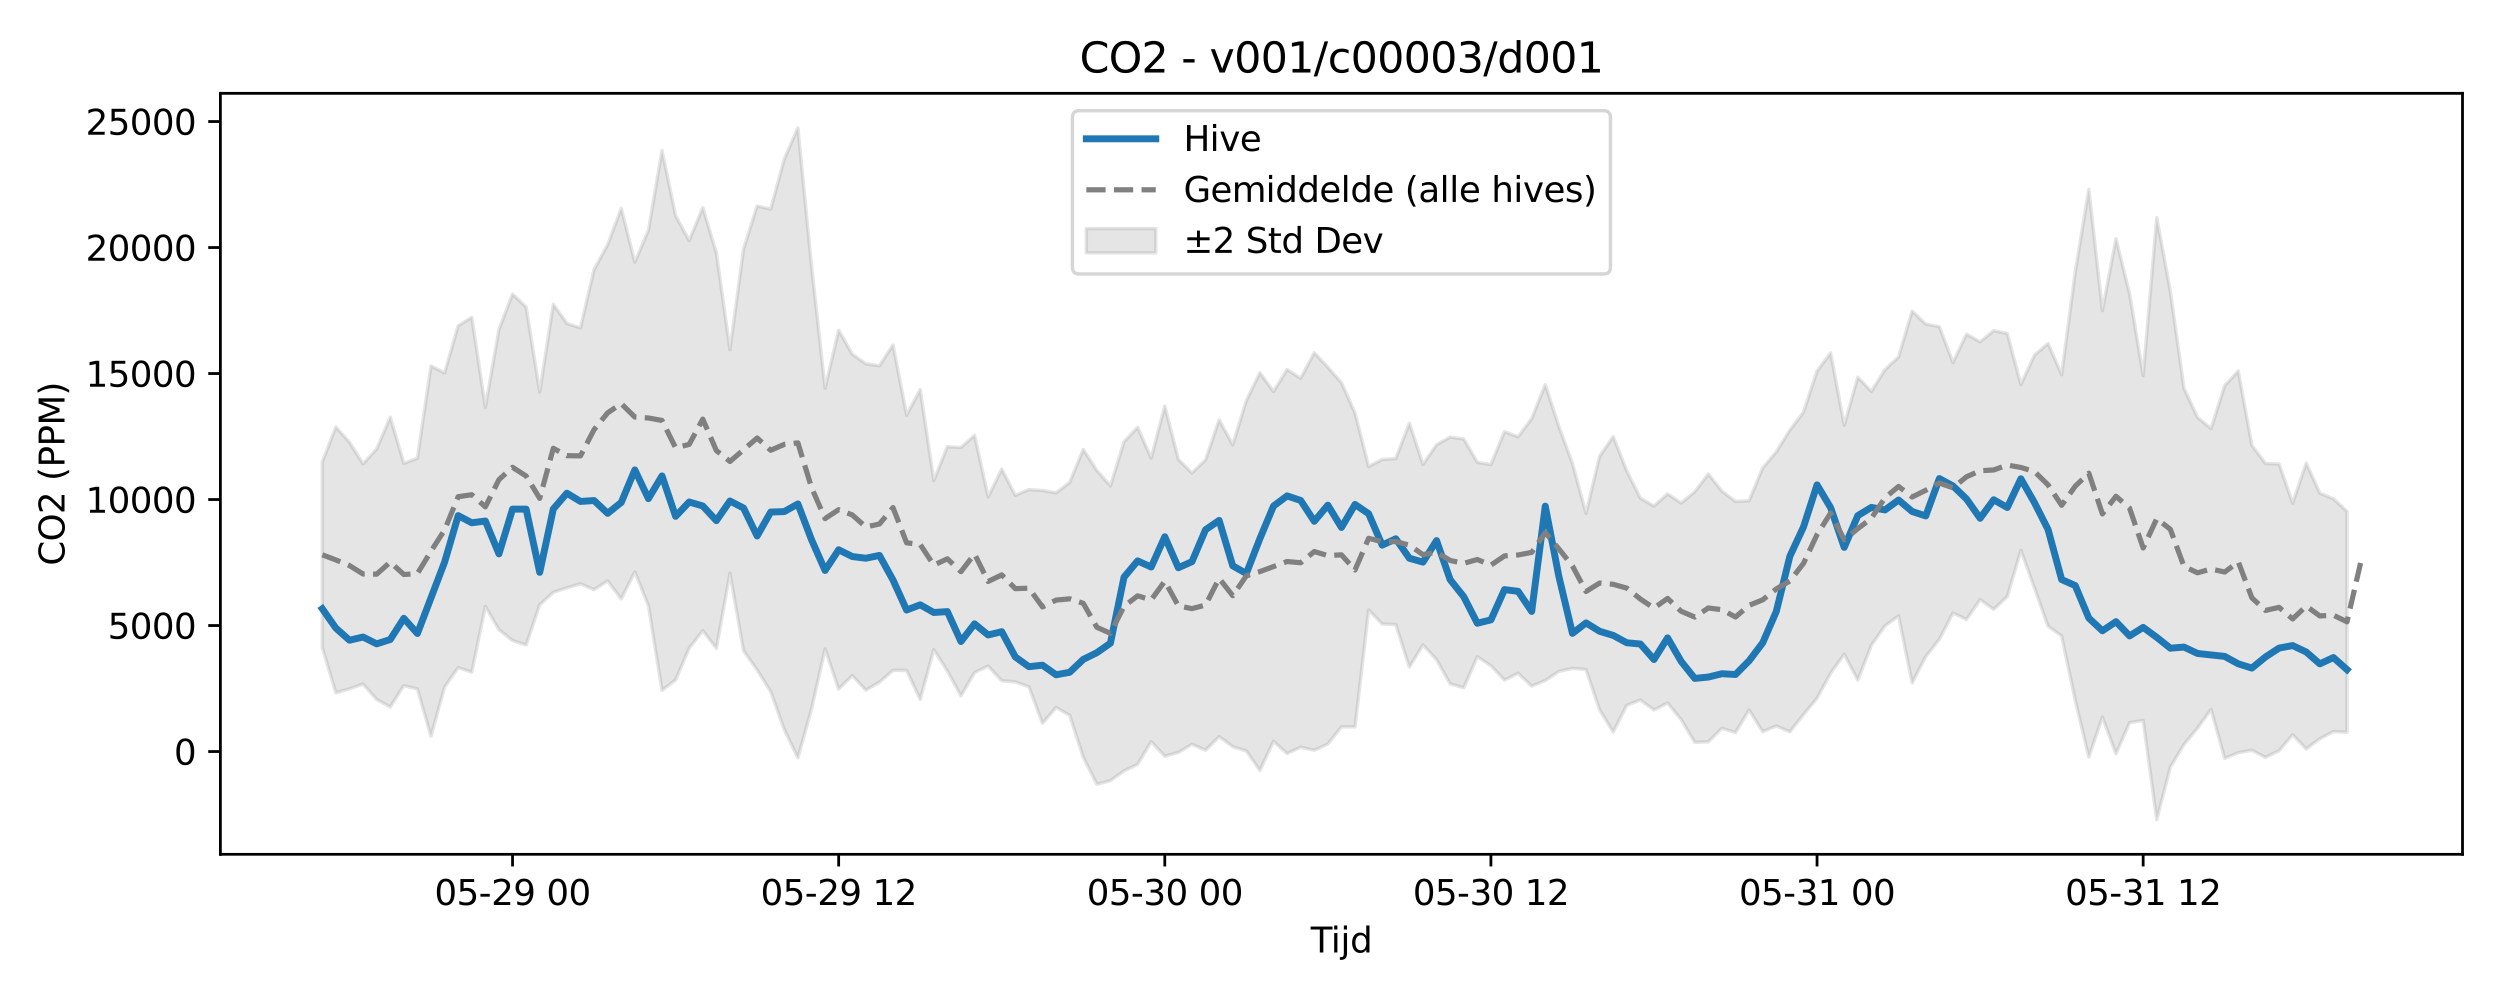 <?xml version="1.0" encoding="utf-8" standalone="no"?>
<!DOCTYPE svg PUBLIC "-//W3C//DTD SVG 1.1//EN"
  "http://www.w3.org/Graphics/SVG/1.1/DTD/svg11.dtd">
<svg xmlns:xlink="http://www.w3.org/1999/xlink" width="720pt" height="288pt" viewBox="0 0 720 288" xmlns="http://www.w3.org/2000/svg" version="1.1">
 <defs>
  <style type="text/css">*{stroke-linejoin: round; stroke-linecap: butt}</style>
 </defs>
 <g id="figure_1">
  <g id="patch_1">
   <path d="M 0 288 
L 720 288 
L 720 0 
L 0 0 
z
" style="fill: #ffffff"/>
  </g>
  <g id="axes_1">
   <g id="patch_2">
    <path d="M 63.47 246.04 
L 709.2 246.04 
L 709.2 26.88 
L 63.47 26.88 
z
" style="fill: #ffffff"/>
   </g>
   <g id="FillBetweenPolyCollection_1">
    <defs>
     <path id="mb3bf763310" d="M 92.821 -154.966 
L 92.821 -101.476 
L 96.735 -88.466 
L 100.648 -89.632 
L 104.562 -90.99 
L 108.475 -86.577 
L 112.389 -84.383 
L 116.302 -90.548 
L 120.216 -89.564 
L 124.129 -75.95 
L 128.043 -90.168 
L 131.957 -95.728 
L 135.87 -94.416 
L 139.784 -113.359 
L 143.697 -106.636 
L 147.611 -103.533 
L 151.524 -102.256 
L 155.438 -113.844 
L 159.351 -117.391 
L 163.265 -118.718 
L 167.178 -119.848 
L 171.092 -118.187 
L 175.005 -120.691 
L 178.919 -115.537 
L 182.832 -123.287 
L 186.746 -113.608 
L 190.659 -89.174 
L 194.573 -92.185 
L 198.486 -101.336 
L 202.4 -106.379 
L 206.313 -101.303 
L 210.227 -122.898 
L 214.14 -100.626 
L 218.054 -95.045 
L 221.967 -88.849 
L 225.881 -77.862 
L 229.794 -69.738 
L 233.708 -83.769 
L 237.621 -101.11 
L 241.535 -89.539 
L 245.448 -93.422 
L 249.362 -89.243 
L 253.275 -91.521 
L 257.189 -94.946 
L 261.103 -94.919 
L 265.016 -86.577 
L 268.93 -100.914 
L 272.843 -94.774 
L 276.757 -87.603 
L 280.67 -94.303 
L 284.584 -96.189 
L 288.497 -91.961 
L 292.411 -91.606 
L 296.324 -90.229 
L 300.238 -79.669 
L 304.151 -84.264 
L 308.065 -82.013 
L 311.978 -69.94 
L 315.892 -62.147 
L 319.805 -63.18 
L 323.719 -65.991 
L 327.632 -67.884 
L 331.546 -74.423 
L 335.459 -70.209 
L 339.373 -71.299 
L 343.286 -73.666 
L 347.2 -71.939 
L 351.113 -75.849 
L 355.027 -72.978 
L 358.94 -71.719 
L 362.854 -66.117 
L 366.767 -74.509 
L 370.681 -70.983 
L 374.594 -72.814 
L 378.508 -71.915 
L 382.421 -73.749 
L 386.335 -78.647 
L 390.249 -78.667 
L 394.162 -112.316 
L 398.076 -108.289 
L 401.989 -108.134 
L 405.903 -95.883 
L 409.816 -102.279 
L 413.73 -98.028 
L 417.643 -91.052 
L 421.557 -89.93 
L 425.47 -98.853 
L 429.384 -96.294 
L 433.297 -92.12 
L 437.211 -94.12 
L 441.124 -90.412 
L 445.038 -92.013 
L 448.951 -94.619 
L 452.865 -95.512 
L 456.778 -95.17 
L 460.692 -83.578 
L 464.605 -77.168 
L 468.519 -84.88 
L 472.432 -86.394 
L 476.346 -83.531 
L 480.259 -85.546 
L 484.173 -80.766 
L 488.086 -74.215 
L 492 -74.339 
L 495.913 -78.259 
L 499.827 -77.035 
L 503.74 -83.526 
L 507.654 -77.276 
L 511.567 -78.925 
L 515.481 -77.234 
L 519.395 -82.184 
L 523.308 -86.903 
L 527.222 -94.116 
L 531.135 -99.571 
L 535.049 -92.133 
L 538.962 -102.191 
L 542.876 -107.764 
L 546.789 -110.626 
L 550.703 -91.32 
L 554.616 -98.926 
L 558.53 -103.855 
L 562.443 -111.446 
L 566.357 -109.622 
L 570.27 -115.322 
L 574.184 -112.532 
L 578.097 -116.172 
L 582.011 -129.521 
L 585.924 -118.69 
L 589.838 -107.665 
L 593.751 -104.853 
L 597.665 -86.364 
L 601.578 -69.947 
L 605.492 -81.445 
L 609.405 -70.92 
L 613.319 -79.882 
L 617.232 -80.523 
L 621.146 -51.922 
L 625.059 -67.087 
L 628.973 -73.547 
L 632.886 -78.305 
L 636.8 -83.675 
L 640.713 -69.583 
L 644.627 -71.233 
L 648.541 -71.924 
L 652.454 -69.883 
L 656.368 -71.792 
L 660.281 -76.402 
L 664.195 -72.298 
L 668.108 -75.235 
L 672.022 -77.312 
L 675.935 -77.12 
L 675.935 -140.723 
L 675.935 -140.723 
L 672.022 -144.338 
L 668.108 -145.99 
L 664.195 -154.591 
L 660.281 -143.092 
L 656.368 -154.375 
L 652.454 -154.516 
L 648.541 -159.724 
L 644.627 -181.125 
L 640.713 -176.927 
L 636.8 -164.576 
L 632.886 -167.764 
L 628.973 -176.216 
L 625.059 -204.02 
L 621.146 -225.335 
L 617.232 -179.846 
L 613.319 -203.378 
L 609.405 -219.252 
L 605.492 -198.537 
L 601.578 -233.5 
L 597.665 -209.588 
L 593.751 -180.083 
L 589.838 -189.07 
L 585.924 -185.693 
L 582.011 -177.223 
L 578.097 -191.956 
L 574.184 -192.764 
L 570.27 -189.533 
L 566.357 -191.757 
L 562.443 -183.577 
L 558.53 -193.919 
L 554.616 -194.669 
L 550.703 -198.41 
L 546.789 -185.195 
L 542.876 -181.536 
L 538.962 -175.26 
L 535.049 -179.351 
L 531.135 -165.53 
L 527.222 -186.376 
L 523.308 -181.131 
L 519.395 -169.264 
L 515.481 -164.107 
L 511.567 -157.834 
L 507.654 -153.215 
L 503.74 -143.794 
L 499.827 -143.569 
L 495.913 -146.543 
L 492 -151.473 
L 488.086 -146.365 
L 484.173 -143.132 
L 480.259 -145.759 
L 476.346 -142.23 
L 472.432 -144.545 
L 468.519 -152.349 
L 464.605 -162.259 
L 460.692 -156.591 
L 456.778 -140.132 
L 452.865 -154.504 
L 448.951 -165.197 
L 445.038 -177.221 
L 441.124 -167.421 
L 437.211 -162.201 
L 433.297 -163.678 
L 429.384 -154.182 
L 425.47 -154.869 
L 421.557 -161.574 
L 417.643 -162.115 
L 413.73 -159.915 
L 409.816 -154.234 
L 405.903 -166.105 
L 401.989 -155.929 
L 398.076 -155.676 
L 394.162 -153.632 
L 390.249 -169.03 
L 386.335 -177.783 
L 382.421 -182.22 
L 378.508 -186.397 
L 374.594 -179.043 
L 370.681 -181.575 
L 366.767 -175.22 
L 362.854 -180.637 
L 358.94 -172.599 
L 355.027 -159.899 
L 351.113 -167.055 
L 347.2 -155.556 
L 343.286 -151.77 
L 339.373 -155.695 
L 335.459 -171.048 
L 331.546 -156.054 
L 327.632 -164.911 
L 323.719 -160.766 
L 319.805 -148.037 
L 315.892 -152.534 
L 311.978 -158.551 
L 308.065 -149.066 
L 304.151 -146.076 
L 300.238 -146.75 
L 296.324 -147 
L 292.411 -145.335 
L 288.497 -152.89 
L 284.584 -144.892 
L 280.67 -162.613 
L 276.757 -159.123 
L 272.843 -159.345 
L 268.93 -149.577 
L 265.016 -175.808 
L 261.103 -168.427 
L 257.189 -188.671 
L 253.275 -182.655 
L 249.362 -183.226 
L 245.448 -185.99 
L 241.535 -192.901 
L 237.621 -176.187 
L 233.708 -211.465 
L 229.794 -251.158 
L 225.881 -242.187 
L 221.967 -227.793 
L 218.054 -228.662 
L 214.14 -216.271 
L 210.227 -187.289 
L 206.313 -215.176 
L 202.4 -228.203 
L 198.486 -218.679 
L 194.573 -225.895 
L 190.659 -244.641 
L 186.746 -221.637 
L 182.832 -212.49 
L 178.919 -227.956 
L 175.005 -217.522 
L 171.092 -210.35 
L 167.178 -193.574 
L 163.265 -194.822 
L 159.351 -200.386 
L 155.438 -175.096 
L 151.524 -199.557 
L 147.611 -203.302 
L 143.697 -193.087 
L 139.784 -170.695 
L 135.87 -196.621 
L 131.957 -194.18 
L 128.043 -180.574 
L 124.129 -182.587 
L 120.216 -156.03 
L 116.302 -154.541 
L 112.389 -167.841 
L 108.475 -158.701 
L 104.562 -154.393 
L 100.648 -160.606 
L 96.735 -165.012 
L 92.821 -154.966 
z
" style="stroke: #808080; stroke-opacity: 0.2"/>
    </defs>
    <g clip-path="url(#p10bb67e953)">
     <use xlink:href="#mb3bf763310" x="0" y="288" style="fill: #808080; fill-opacity: 0.2; stroke: #808080; stroke-opacity: 0.2"/>
    </g>
   </g>
   <g id="matplotlib.axis_1">
    <g id="xtick_1">
     <g id="line2d_1">
      <defs>
       <path id="me450213481" d="M 0 0 
L 0 3.5 
" style="stroke: #000000; stroke-width: 0.8"/>
      </defs>
      <g>
       <use xlink:href="#me450213481" x="147.611" y="246.04" style="stroke: #000000; stroke-width: 0.8"/>
      </g>
     </g>
     <g id="text_1">
      <!-- 05-29 00 -->
      <g transform="translate(125.13 260.638) scale(0.1 -0.1)">
       <defs>
        <path id="DejaVuSans-30" d="M 2034 4250 
Q 1547 4250 1301 3770 
Q 1056 3291 1056 2328 
Q 1056 1369 1301 889 
Q 1547 409 2034 409 
Q 2525 409 2770 889 
Q 3016 1369 3016 2328 
Q 3016 3291 2770 3770 
Q 2525 4250 2034 4250 
z
M 2034 4750 
Q 2819 4750 3233 4129 
Q 3647 3509 3647 2328 
Q 3647 1150 3233 529 
Q 2819 -91 2034 -91 
Q 1250 -91 836 529 
Q 422 1150 422 2328 
Q 422 3509 836 4129 
Q 1250 4750 2034 4750 
z
" transform="scale(0.016)"/>
        <path id="DejaVuSans-35" d="M 691 4666 
L 3169 4666 
L 3169 4134 
L 1269 4134 
L 1269 2991 
Q 1406 3038 1543 3061 
Q 1681 3084 1819 3084 
Q 2600 3084 3056 2656 
Q 3513 2228 3513 1497 
Q 3513 744 3044 326 
Q 2575 -91 1722 -91 
Q 1428 -91 1123 -41 
Q 819 9 494 109 
L 494 744 
Q 775 591 1075 516 
Q 1375 441 1709 441 
Q 2250 441 2565 725 
Q 2881 1009 2881 1497 
Q 2881 1984 2565 2268 
Q 2250 2553 1709 2553 
Q 1456 2553 1204 2497 
Q 953 2441 691 2322 
L 691 4666 
z
" transform="scale(0.016)"/>
        <path id="DejaVuSans-2d" d="M 313 2009 
L 1997 2009 
L 1997 1497 
L 313 1497 
L 313 2009 
z
" transform="scale(0.016)"/>
        <path id="DejaVuSans-32" d="M 1228 531 
L 3431 531 
L 3431 0 
L 469 0 
L 469 531 
Q 828 903 1448 1529 
Q 2069 2156 2228 2338 
Q 2531 2678 2651 2914 
Q 2772 3150 2772 3378 
Q 2772 3750 2511 3984 
Q 2250 4219 1831 4219 
Q 1534 4219 1204 4116 
Q 875 4013 500 3803 
L 500 4441 
Q 881 4594 1212 4672 
Q 1544 4750 1819 4750 
Q 2544 4750 2975 4387 
Q 3406 4025 3406 3419 
Q 3406 3131 3298 2873 
Q 3191 2616 2906 2266 
Q 2828 2175 2409 1742 
Q 1991 1309 1228 531 
z
" transform="scale(0.016)"/>
        <path id="DejaVuSans-39" d="M 703 97 
L 703 672 
Q 941 559 1184 500 
Q 1428 441 1663 441 
Q 2288 441 2617 861 
Q 2947 1281 2994 2138 
Q 2813 1869 2534 1725 
Q 2256 1581 1919 1581 
Q 1219 1581 811 2004 
Q 403 2428 403 3163 
Q 403 3881 828 4315 
Q 1253 4750 1959 4750 
Q 2769 4750 3195 4129 
Q 3622 3509 3622 2328 
Q 3622 1225 3098 567 
Q 2575 -91 1691 -91 
Q 1453 -91 1209 -44 
Q 966 3 703 97 
z
M 1959 2075 
Q 2384 2075 2632 2365 
Q 2881 2656 2881 3163 
Q 2881 3666 2632 3958 
Q 2384 4250 1959 4250 
Q 1534 4250 1286 3958 
Q 1038 3666 1038 3163 
Q 1038 2656 1286 2365 
Q 1534 2075 1959 2075 
z
" transform="scale(0.016)"/>
        <path id="DejaVuSans-20" transform="scale(0.016)"/>
       </defs>
       <use xlink:href="#DejaVuSans-30"/>
       <use xlink:href="#DejaVuSans-35" transform="translate(63.623 0)"/>
       <use xlink:href="#DejaVuSans-2d" transform="translate(127.246 0)"/>
       <use xlink:href="#DejaVuSans-32" transform="translate(163.33 0)"/>
       <use xlink:href="#DejaVuSans-39" transform="translate(226.953 0)"/>
       <use xlink:href="#DejaVuSans-20" transform="translate(290.576 0)"/>
       <use xlink:href="#DejaVuSans-30" transform="translate(322.363 0)"/>
       <use xlink:href="#DejaVuSans-30" transform="translate(385.986 0)"/>
      </g>
     </g>
    </g>
    <g id="xtick_2">
     <g id="line2d_2">
      <g>
       <use xlink:href="#me450213481" x="241.535" y="246.04" style="stroke: #000000; stroke-width: 0.8"/>
      </g>
     </g>
     <g id="text_2">
      <!-- 05-29 12 -->
      <g transform="translate(219.054 260.638) scale(0.1 -0.1)">
       <defs>
        <path id="DejaVuSans-31" d="M 794 531 
L 1825 531 
L 1825 4091 
L 703 3866 
L 703 4441 
L 1819 4666 
L 2450 4666 
L 2450 531 
L 3481 531 
L 3481 0 
L 794 0 
L 794 531 
z
" transform="scale(0.016)"/>
       </defs>
       <use xlink:href="#DejaVuSans-30"/>
       <use xlink:href="#DejaVuSans-35" transform="translate(63.623 0)"/>
       <use xlink:href="#DejaVuSans-2d" transform="translate(127.246 0)"/>
       <use xlink:href="#DejaVuSans-32" transform="translate(163.33 0)"/>
       <use xlink:href="#DejaVuSans-39" transform="translate(226.953 0)"/>
       <use xlink:href="#DejaVuSans-20" transform="translate(290.576 0)"/>
       <use xlink:href="#DejaVuSans-31" transform="translate(322.363 0)"/>
       <use xlink:href="#DejaVuSans-32" transform="translate(385.986 0)"/>
      </g>
     </g>
    </g>
    <g id="xtick_3">
     <g id="line2d_3">
      <g>
       <use xlink:href="#me450213481" x="335.459" y="246.04" style="stroke: #000000; stroke-width: 0.8"/>
      </g>
     </g>
     <g id="text_3">
      <!-- 05-30 00 -->
      <g transform="translate(312.979 260.638) scale(0.1 -0.1)">
       <defs>
        <path id="DejaVuSans-33" d="M 2597 2516 
Q 3050 2419 3304 2112 
Q 3559 1806 3559 1356 
Q 3559 666 3084 287 
Q 2609 -91 1734 -91 
Q 1441 -91 1130 -33 
Q 819 25 488 141 
L 488 750 
Q 750 597 1062 519 
Q 1375 441 1716 441 
Q 2309 441 2620 675 
Q 2931 909 2931 1356 
Q 2931 1769 2642 2001 
Q 2353 2234 1838 2234 
L 1294 2234 
L 1294 2753 
L 1863 2753 
Q 2328 2753 2575 2939 
Q 2822 3125 2822 3475 
Q 2822 3834 2567 4026 
Q 2313 4219 1838 4219 
Q 1578 4219 1281 4162 
Q 984 4106 628 3988 
L 628 4550 
Q 988 4650 1302 4700 
Q 1616 4750 1894 4750 
Q 2613 4750 3031 4423 
Q 3450 4097 3450 3541 
Q 3450 3153 3228 2886 
Q 3006 2619 2597 2516 
z
" transform="scale(0.016)"/>
       </defs>
       <use xlink:href="#DejaVuSans-30"/>
       <use xlink:href="#DejaVuSans-35" transform="translate(63.623 0)"/>
       <use xlink:href="#DejaVuSans-2d" transform="translate(127.246 0)"/>
       <use xlink:href="#DejaVuSans-33" transform="translate(163.33 0)"/>
       <use xlink:href="#DejaVuSans-30" transform="translate(226.953 0)"/>
       <use xlink:href="#DejaVuSans-20" transform="translate(290.576 0)"/>
       <use xlink:href="#DejaVuSans-30" transform="translate(322.363 0)"/>
       <use xlink:href="#DejaVuSans-30" transform="translate(385.986 0)"/>
      </g>
     </g>
    </g>
    <g id="xtick_4">
     <g id="line2d_4">
      <g>
       <use xlink:href="#me450213481" x="429.384" y="246.04" style="stroke: #000000; stroke-width: 0.8"/>
      </g>
     </g>
     <g id="text_4">
      <!-- 05-30 12 -->
      <g transform="translate(406.903 260.638) scale(0.1 -0.1)">
       <use xlink:href="#DejaVuSans-30"/>
       <use xlink:href="#DejaVuSans-35" transform="translate(63.623 0)"/>
       <use xlink:href="#DejaVuSans-2d" transform="translate(127.246 0)"/>
       <use xlink:href="#DejaVuSans-33" transform="translate(163.33 0)"/>
       <use xlink:href="#DejaVuSans-30" transform="translate(226.953 0)"/>
       <use xlink:href="#DejaVuSans-20" transform="translate(290.576 0)"/>
       <use xlink:href="#DejaVuSans-31" transform="translate(322.363 0)"/>
       <use xlink:href="#DejaVuSans-32" transform="translate(385.986 0)"/>
      </g>
     </g>
    </g>
    <g id="xtick_5">
     <g id="line2d_5">
      <g>
       <use xlink:href="#me450213481" x="523.308" y="246.04" style="stroke: #000000; stroke-width: 0.8"/>
      </g>
     </g>
     <g id="text_5">
      <!-- 05-31 00 -->
      <g transform="translate(500.828 260.638) scale(0.1 -0.1)">
       <use xlink:href="#DejaVuSans-30"/>
       <use xlink:href="#DejaVuSans-35" transform="translate(63.623 0)"/>
       <use xlink:href="#DejaVuSans-2d" transform="translate(127.246 0)"/>
       <use xlink:href="#DejaVuSans-33" transform="translate(163.33 0)"/>
       <use xlink:href="#DejaVuSans-31" transform="translate(226.953 0)"/>
       <use xlink:href="#DejaVuSans-20" transform="translate(290.576 0)"/>
       <use xlink:href="#DejaVuSans-30" transform="translate(322.363 0)"/>
       <use xlink:href="#DejaVuSans-30" transform="translate(385.986 0)"/>
      </g>
     </g>
    </g>
    <g id="xtick_6">
     <g id="line2d_6">
      <g>
       <use xlink:href="#me450213481" x="617.232" y="246.04" style="stroke: #000000; stroke-width: 0.8"/>
      </g>
     </g>
     <g id="text_6">
      <!-- 05-31 12 -->
      <g transform="translate(594.752 260.638) scale(0.1 -0.1)">
       <use xlink:href="#DejaVuSans-30"/>
       <use xlink:href="#DejaVuSans-35" transform="translate(63.623 0)"/>
       <use xlink:href="#DejaVuSans-2d" transform="translate(127.246 0)"/>
       <use xlink:href="#DejaVuSans-33" transform="translate(163.33 0)"/>
       <use xlink:href="#DejaVuSans-31" transform="translate(226.953 0)"/>
       <use xlink:href="#DejaVuSans-20" transform="translate(290.576 0)"/>
       <use xlink:href="#DejaVuSans-31" transform="translate(322.363 0)"/>
       <use xlink:href="#DejaVuSans-32" transform="translate(385.986 0)"/>
      </g>
     </g>
    </g>
    <g id="text_7">
     <!-- Tijd -->
     <g transform="translate(377.485 274.317) scale(0.1 -0.1)">
      <defs>
       <path id="DejaVuSans-54" d="M -19 4666 
L 3928 4666 
L 3928 4134 
L 2272 4134 
L 2272 0 
L 1638 0 
L 1638 4134 
L -19 4134 
L -19 4666 
z
" transform="scale(0.016)"/>
       <path id="DejaVuSans-69" d="M 603 3500 
L 1178 3500 
L 1178 0 
L 603 0 
L 603 3500 
z
M 603 4863 
L 1178 4863 
L 1178 4134 
L 603 4134 
L 603 4863 
z
" transform="scale(0.016)"/>
       <path id="DejaVuSans-6a" d="M 603 3500 
L 1178 3500 
L 1178 -63 
Q 1178 -731 923 -1031 
Q 669 -1331 103 -1331 
L -116 -1331 
L -116 -844 
L 38 -844 
Q 366 -844 484 -692 
Q 603 -541 603 -63 
L 603 3500 
z
M 603 4863 
L 1178 4863 
L 1178 4134 
L 603 4134 
L 603 4863 
z
" transform="scale(0.016)"/>
       <path id="DejaVuSans-64" d="M 2906 2969 
L 2906 4863 
L 3481 4863 
L 3481 0 
L 2906 0 
L 2906 525 
Q 2725 213 2448 61 
Q 2172 -91 1784 -91 
Q 1150 -91 751 415 
Q 353 922 353 1747 
Q 353 2572 751 3078 
Q 1150 3584 1784 3584 
Q 2172 3584 2448 3432 
Q 2725 3281 2906 2969 
z
M 947 1747 
Q 947 1113 1208 752 
Q 1469 391 1925 391 
Q 2381 391 2643 752 
Q 2906 1113 2906 1747 
Q 2906 2381 2643 2742 
Q 2381 3103 1925 3103 
Q 1469 3103 1208 2742 
Q 947 2381 947 1747 
z
" transform="scale(0.016)"/>
      </defs>
      <use xlink:href="#DejaVuSans-54"/>
      <use xlink:href="#DejaVuSans-69" transform="translate(57.959 0)"/>
      <use xlink:href="#DejaVuSans-6a" transform="translate(85.742 0)"/>
      <use xlink:href="#DejaVuSans-64" transform="translate(113.525 0)"/>
     </g>
    </g>
   </g>
   <g id="matplotlib.axis_2">
    <g id="ytick_1">
     <g id="line2d_7">
      <defs>
       <path id="m192b2ea7ec" d="M 0 0 
L -3.5 0 
" style="stroke: #000000; stroke-width: 0.8"/>
      </defs>
      <g>
       <use xlink:href="#m192b2ea7ec" x="63.47" y="216.441" style="stroke: #000000; stroke-width: 0.8"/>
      </g>
     </g>
     <g id="text_8">
      <!-- 0 -->
      <g transform="translate(50.108 220.24) scale(0.1 -0.1)">
       <use xlink:href="#DejaVuSans-30"/>
      </g>
     </g>
    </g>
    <g id="ytick_2">
     <g id="line2d_8">
      <g>
       <use xlink:href="#m192b2ea7ec" x="63.47" y="180.154" style="stroke: #000000; stroke-width: 0.8"/>
      </g>
     </g>
     <g id="text_9">
      <!-- 5000 -->
      <g transform="translate(31.02 183.953) scale(0.1 -0.1)">
       <use xlink:href="#DejaVuSans-35"/>
       <use xlink:href="#DejaVuSans-30" transform="translate(63.623 0)"/>
       <use xlink:href="#DejaVuSans-30" transform="translate(127.246 0)"/>
       <use xlink:href="#DejaVuSans-30" transform="translate(190.869 0)"/>
      </g>
     </g>
    </g>
    <g id="ytick_3">
     <g id="line2d_9">
      <g>
       <use xlink:href="#m192b2ea7ec" x="63.47" y="143.867" style="stroke: #000000; stroke-width: 0.8"/>
      </g>
     </g>
     <g id="text_10">
      <!-- 10000 -->
      <g transform="translate(24.657 147.666) scale(0.1 -0.1)">
       <use xlink:href="#DejaVuSans-31"/>
       <use xlink:href="#DejaVuSans-30" transform="translate(63.623 0)"/>
       <use xlink:href="#DejaVuSans-30" transform="translate(127.246 0)"/>
       <use xlink:href="#DejaVuSans-30" transform="translate(190.869 0)"/>
       <use xlink:href="#DejaVuSans-30" transform="translate(254.492 0)"/>
      </g>
     </g>
    </g>
    <g id="ytick_4">
     <g id="line2d_10">
      <g>
       <use xlink:href="#m192b2ea7ec" x="63.47" y="107.58" style="stroke: #000000; stroke-width: 0.8"/>
      </g>
     </g>
     <g id="text_11">
      <!-- 15000 -->
      <g transform="translate(24.657 111.379) scale(0.1 -0.1)">
       <use xlink:href="#DejaVuSans-31"/>
       <use xlink:href="#DejaVuSans-35" transform="translate(63.623 0)"/>
       <use xlink:href="#DejaVuSans-30" transform="translate(127.246 0)"/>
       <use xlink:href="#DejaVuSans-30" transform="translate(190.869 0)"/>
       <use xlink:href="#DejaVuSans-30" transform="translate(254.492 0)"/>
      </g>
     </g>
    </g>
    <g id="ytick_5">
     <g id="line2d_11">
      <g>
       <use xlink:href="#m192b2ea7ec" x="63.47" y="71.293" style="stroke: #000000; stroke-width: 0.8"/>
      </g>
     </g>
     <g id="text_12">
      <!-- 20000 -->
      <g transform="translate(24.657 75.092) scale(0.1 -0.1)">
       <use xlink:href="#DejaVuSans-32"/>
       <use xlink:href="#DejaVuSans-30" transform="translate(63.623 0)"/>
       <use xlink:href="#DejaVuSans-30" transform="translate(127.246 0)"/>
       <use xlink:href="#DejaVuSans-30" transform="translate(190.869 0)"/>
       <use xlink:href="#DejaVuSans-30" transform="translate(254.492 0)"/>
      </g>
     </g>
    </g>
    <g id="ytick_6">
     <g id="line2d_12">
      <g>
       <use xlink:href="#m192b2ea7ec" x="63.47" y="35.006" style="stroke: #000000; stroke-width: 0.8"/>
      </g>
     </g>
     <g id="text_13">
      <!-- 25000 -->
      <g transform="translate(24.657 38.805) scale(0.1 -0.1)">
       <use xlink:href="#DejaVuSans-32"/>
       <use xlink:href="#DejaVuSans-35" transform="translate(63.623 0)"/>
       <use xlink:href="#DejaVuSans-30" transform="translate(127.246 0)"/>
       <use xlink:href="#DejaVuSans-30" transform="translate(190.869 0)"/>
       <use xlink:href="#DejaVuSans-30" transform="translate(254.492 0)"/>
      </g>
     </g>
    </g>
    <g id="text_14">
     <!-- CO2 (PPM) -->
     <g transform="translate(18.578 162.903) rotate(-90) scale(0.1 -0.1)">
      <defs>
       <path id="DejaVuSans-43" d="M 4122 4306 
L 4122 3641 
Q 3803 3938 3442 4084 
Q 3081 4231 2675 4231 
Q 1875 4231 1450 3742 
Q 1025 3253 1025 2328 
Q 1025 1406 1450 917 
Q 1875 428 2675 428 
Q 3081 428 3442 575 
Q 3803 722 4122 1019 
L 4122 359 
Q 3791 134 3420 21 
Q 3050 -91 2638 -91 
Q 1578 -91 968 557 
Q 359 1206 359 2328 
Q 359 3453 968 4101 
Q 1578 4750 2638 4750 
Q 3056 4750 3426 4639 
Q 3797 4528 4122 4306 
z
" transform="scale(0.016)"/>
       <path id="DejaVuSans-4f" d="M 2522 4238 
Q 1834 4238 1429 3725 
Q 1025 3213 1025 2328 
Q 1025 1447 1429 934 
Q 1834 422 2522 422 
Q 3209 422 3611 934 
Q 4013 1447 4013 2328 
Q 4013 3213 3611 3725 
Q 3209 4238 2522 4238 
z
M 2522 4750 
Q 3503 4750 4090 4092 
Q 4678 3434 4678 2328 
Q 4678 1225 4090 567 
Q 3503 -91 2522 -91 
Q 1538 -91 948 565 
Q 359 1222 359 2328 
Q 359 3434 948 4092 
Q 1538 4750 2522 4750 
z
" transform="scale(0.016)"/>
       <path id="DejaVuSans-28" d="M 1984 4856 
Q 1566 4138 1362 3434 
Q 1159 2731 1159 2009 
Q 1159 1288 1364 580 
Q 1569 -128 1984 -844 
L 1484 -844 
Q 1016 -109 783 600 
Q 550 1309 550 2009 
Q 550 2706 781 3412 
Q 1013 4119 1484 4856 
L 1984 4856 
z
" transform="scale(0.016)"/>
       <path id="DejaVuSans-50" d="M 1259 4147 
L 1259 2394 
L 2053 2394 
Q 2494 2394 2734 2622 
Q 2975 2850 2975 3272 
Q 2975 3691 2734 3919 
Q 2494 4147 2053 4147 
L 1259 4147 
z
M 628 4666 
L 2053 4666 
Q 2838 4666 3239 4311 
Q 3641 3956 3641 3272 
Q 3641 2581 3239 2228 
Q 2838 1875 2053 1875 
L 1259 1875 
L 1259 0 
L 628 0 
L 628 4666 
z
" transform="scale(0.016)"/>
       <path id="DejaVuSans-4d" d="M 628 4666 
L 1569 4666 
L 2759 1491 
L 3956 4666 
L 4897 4666 
L 4897 0 
L 4281 0 
L 4281 4097 
L 3078 897 
L 2444 897 
L 1241 4097 
L 1241 0 
L 628 0 
L 628 4666 
z
" transform="scale(0.016)"/>
       <path id="DejaVuSans-29" d="M 513 4856 
L 1013 4856 
Q 1481 4119 1714 3412 
Q 1947 2706 1947 2009 
Q 1947 1309 1714 600 
Q 1481 -109 1013 -844 
L 513 -844 
Q 928 -128 1133 580 
Q 1338 1288 1338 2009 
Q 1338 2731 1133 3434 
Q 928 4138 513 4856 
z
" transform="scale(0.016)"/>
      </defs>
      <use xlink:href="#DejaVuSans-43"/>
      <use xlink:href="#DejaVuSans-4f" transform="translate(69.824 0)"/>
      <use xlink:href="#DejaVuSans-32" transform="translate(148.535 0)"/>
      <use xlink:href="#DejaVuSans-20" transform="translate(212.158 0)"/>
      <use xlink:href="#DejaVuSans-28" transform="translate(243.945 0)"/>
      <use xlink:href="#DejaVuSans-50" transform="translate(282.959 0)"/>
      <use xlink:href="#DejaVuSans-50" transform="translate(343.262 0)"/>
      <use xlink:href="#DejaVuSans-4d" transform="translate(403.564 0)"/>
      <use xlink:href="#DejaVuSans-29" transform="translate(489.844 0)"/>
     </g>
    </g>
   </g>
   <g id="line2d_13">
    <path d="M 92.821 175.328 
L 96.735 180.902 
L 100.648 184.376 
L 104.562 183.468 
L 108.475 185.425 
L 112.389 184.189 
L 116.302 178.074 
L 120.216 182.445 
L 128.043 161.902 
L 131.957 148.497 
L 135.87 150.561 
L 139.784 150.063 
L 143.697 159.514 
L 147.611 146.627 
L 151.524 146.63 
L 155.438 164.831 
L 159.351 146.591 
L 163.265 142.043 
L 167.178 144.416 
L 171.092 144.153 
L 175.005 147.839 
L 178.919 144.702 
L 182.832 135.342 
L 186.746 143.603 
L 190.659 137.065 
L 194.573 148.71 
L 198.486 144.576 
L 202.4 145.72 
L 206.313 149.946 
L 210.227 144.288 
L 214.14 146.318 
L 218.054 154.364 
L 221.967 147.469 
L 225.881 147.336 
L 229.794 145.135 
L 233.708 155.402 
L 237.621 164.294 
L 241.535 158.334 
L 245.448 160.283 
L 249.362 160.772 
L 253.275 159.959 
L 257.189 167.052 
L 261.103 175.688 
L 265.016 174.189 
L 268.93 176.4 
L 272.843 176.138 
L 276.757 184.753 
L 280.67 179.673 
L 284.584 182.876 
L 288.497 181.925 
L 292.411 189.202 
L 296.324 192.001 
L 300.238 191.573 
L 304.151 194.338 
L 308.065 193.619 
L 311.978 189.908 
L 315.892 187.973 
L 319.805 185.23 
L 323.719 166.227 
L 327.632 161.541 
L 331.546 163.302 
L 335.459 154.594 
L 339.373 163.515 
L 343.286 161.754 
L 347.2 152.562 
L 351.113 149.876 
L 355.027 162.961 
L 358.94 165.168 
L 362.854 155.099 
L 366.767 145.749 
L 370.681 142.82 
L 374.594 144.128 
L 378.508 150.128 
L 382.421 145.488 
L 386.335 151.911 
L 390.249 145.287 
L 394.162 147.939 
L 398.076 157.001 
L 401.989 155.172 
L 405.903 160.774 
L 409.816 161.887 
L 413.73 155.692 
L 417.643 166.938 
L 421.557 171.859 
L 425.47 179.496 
L 429.384 178.519 
L 433.297 169.808 
L 437.211 170.299 
L 441.124 176.088 
L 445.038 145.781 
L 448.951 166.017 
L 452.865 182.409 
L 456.778 179.399 
L 460.692 181.814 
L 464.605 182.994 
L 468.519 185.121 
L 472.432 185.474 
L 476.346 189.94 
L 480.259 183.705 
L 484.173 190.481 
L 488.086 195.378 
L 492 194.993 
L 495.913 194.033 
L 499.827 194.255 
L 503.74 190.312 
L 507.654 185.14 
L 511.567 176.121 
L 515.481 160.206 
L 519.395 151.787 
L 523.308 139.648 
L 527.222 146.214 
L 531.135 157.639 
L 535.049 148.488 
L 538.962 146.127 
L 542.876 146.867 
L 546.789 144.01 
L 550.703 147.312 
L 554.616 148.589 
L 558.53 137.829 
L 562.443 139.943 
L 566.357 143.707 
L 570.27 149.257 
L 574.184 143.932 
L 578.097 146.16 
L 582.011 137.897 
L 585.924 144.755 
L 589.838 152.491 
L 593.751 166.909 
L 597.665 168.646 
L 601.578 177.996 
L 605.492 181.666 
L 609.405 179.041 
L 613.319 183.139 
L 617.232 180.691 
L 621.146 183.558 
L 625.059 186.683 
L 628.973 186.359 
L 632.886 188.195 
L 640.713 189.047 
L 644.627 191.183 
L 648.541 192.41 
L 652.454 189.207 
L 656.368 186.65 
L 660.281 185.921 
L 664.195 187.777 
L 668.108 191.193 
L 672.022 189.374 
L 675.935 192.845 
L 675.935 192.845 
" clip-path="url(#p10bb67e953)" style="fill: none; stroke: #1f77b4; stroke-width: 2; stroke-linecap: square"/>
   </g>
   <g id="line2d_14">
    <path d="M 92.821 159.779 
L 96.735 161.261 
L 100.648 162.881 
L 104.562 165.308 
L 108.475 165.361 
L 112.389 161.888 
L 116.302 165.455 
L 120.216 165.203 
L 124.129 158.732 
L 128.043 152.629 
L 131.957 143.046 
L 135.87 142.481 
L 139.784 145.973 
L 143.697 138.138 
L 147.611 134.582 
L 151.524 137.094 
L 155.438 143.53 
L 159.351 129.111 
L 163.265 131.23 
L 167.178 131.289 
L 171.092 123.732 
L 175.005 118.894 
L 178.919 116.254 
L 182.832 120.112 
L 186.746 120.378 
L 190.659 121.092 
L 194.573 128.96 
L 198.486 127.993 
L 202.4 120.709 
L 206.313 129.761 
L 210.227 132.907 
L 218.054 126.146 
L 221.967 129.679 
L 225.881 127.975 
L 229.794 127.552 
L 233.708 140.383 
L 237.621 149.351 
L 241.535 146.78 
L 245.448 148.294 
L 249.362 151.765 
L 253.275 150.912 
L 257.189 146.192 
L 261.103 156.327 
L 265.016 156.807 
L 268.93 162.755 
L 272.843 160.94 
L 276.757 164.637 
L 280.67 159.542 
L 284.584 167.459 
L 288.497 165.574 
L 292.411 169.53 
L 296.324 169.386 
L 300.238 174.791 
L 304.151 172.83 
L 308.065 172.461 
L 311.978 173.754 
L 315.892 180.659 
L 319.805 182.392 
L 323.719 174.621 
L 327.632 171.602 
L 331.546 172.762 
L 335.459 167.371 
L 339.373 174.503 
L 343.286 175.282 
L 347.2 174.252 
L 351.113 166.548 
L 355.027 171.562 
L 358.94 165.841 
L 362.854 164.623 
L 370.681 161.721 
L 374.594 162.071 
L 378.508 158.844 
L 382.421 160.015 
L 386.335 159.785 
L 390.249 164.152 
L 394.162 155.026 
L 398.076 156.017 
L 401.989 155.969 
L 405.903 157.006 
L 409.816 159.743 
L 413.73 159.028 
L 417.643 161.417 
L 421.557 162.248 
L 425.47 161.139 
L 429.384 162.762 
L 433.297 160.101 
L 437.211 159.839 
L 441.124 159.084 
L 445.038 153.383 
L 448.951 158.092 
L 452.865 162.992 
L 456.778 170.349 
L 460.692 167.915 
L 464.605 168.286 
L 468.519 169.385 
L 472.432 172.53 
L 476.346 175.12 
L 480.259 172.347 
L 484.173 176.051 
L 488.086 177.71 
L 492 175.094 
L 495.913 175.599 
L 499.827 177.698 
L 503.74 174.34 
L 507.654 172.754 
L 511.567 169.621 
L 515.481 167.33 
L 519.395 162.276 
L 523.308 153.983 
L 527.222 147.754 
L 531.135 155.449 
L 535.049 152.258 
L 538.962 149.275 
L 542.876 143.35 
L 546.789 140.089 
L 550.703 143.135 
L 554.616 141.202 
L 558.53 139.113 
L 562.443 140.488 
L 566.357 137.311 
L 570.27 135.573 
L 574.184 135.352 
L 578.097 133.936 
L 582.011 134.628 
L 585.924 135.809 
L 589.838 139.633 
L 593.751 145.532 
L 597.665 140.024 
L 601.578 136.276 
L 605.492 148.009 
L 609.405 142.914 
L 613.319 146.37 
L 617.232 157.816 
L 621.146 149.372 
L 625.059 152.446 
L 628.973 163.118 
L 632.886 164.966 
L 636.8 163.875 
L 640.713 164.745 
L 644.627 161.821 
L 648.541 172.176 
L 652.454 175.801 
L 656.368 174.916 
L 660.281 178.253 
L 664.195 174.556 
L 668.108 177.387 
L 672.022 177.175 
L 675.935 179.078 
L 679.849 162.144 
L 679.849 162.144 
" clip-path="url(#p10bb67e953)" style="fill: none; stroke-dasharray: 5.55,2.4; stroke-dashoffset: 0; stroke: #808080; stroke-width: 1.5"/>
   </g>
   <g id="patch_3">
    <path d="M 63.47 246.04 
L 63.47 26.88 
" style="fill: none; stroke: #000000; stroke-width: 0.8; stroke-linejoin: miter; stroke-linecap: square"/>
   </g>
   <g id="patch_4">
    <path d="M 709.2 246.04 
L 709.2 26.88 
" style="fill: none; stroke: #000000; stroke-width: 0.8; stroke-linejoin: miter; stroke-linecap: square"/>
   </g>
   <g id="patch_5">
    <path d="M 63.47 246.04 
L 709.2 246.04 
" style="fill: none; stroke: #000000; stroke-width: 0.8; stroke-linejoin: miter; stroke-linecap: square"/>
   </g>
   <g id="patch_6">
    <path d="M 63.47 26.88 
L 709.2 26.88 
" style="fill: none; stroke: #000000; stroke-width: 0.8; stroke-linejoin: miter; stroke-linecap: square"/>
   </g>
   <g id="text_15">
    <!-- CO2 - v001/c00003/d001 -->
    <g transform="translate(310.932 20.88) scale(0.12 -0.12)">
     <defs>
      <path id="DejaVuSans-76" d="M 191 3500 
L 800 3500 
L 1894 563 
L 2988 3500 
L 3597 3500 
L 2284 0 
L 1503 0 
L 191 3500 
z
" transform="scale(0.016)"/>
      <path id="DejaVuSans-2f" d="M 1625 4666 
L 2156 4666 
L 531 -594 
L 0 -594 
L 1625 4666 
z
" transform="scale(0.016)"/>
      <path id="DejaVuSans-63" d="M 3122 3366 
L 3122 2828 
Q 2878 2963 2633 3030 
Q 2388 3097 2138 3097 
Q 1578 3097 1268 2742 
Q 959 2388 959 1747 
Q 959 1106 1268 751 
Q 1578 397 2138 397 
Q 2388 397 2633 464 
Q 2878 531 3122 666 
L 3122 134 
Q 2881 22 2623 -34 
Q 2366 -91 2075 -91 
Q 1284 -91 818 406 
Q 353 903 353 1747 
Q 353 2603 823 3093 
Q 1294 3584 2113 3584 
Q 2378 3584 2631 3529 
Q 2884 3475 3122 3366 
z
" transform="scale(0.016)"/>
     </defs>
     <use xlink:href="#DejaVuSans-43"/>
     <use xlink:href="#DejaVuSans-4f" transform="translate(69.824 0)"/>
     <use xlink:href="#DejaVuSans-32" transform="translate(148.535 0)"/>
     <use xlink:href="#DejaVuSans-20" transform="translate(212.158 0)"/>
     <use xlink:href="#DejaVuSans-2d" transform="translate(243.945 0)"/>
     <use xlink:href="#DejaVuSans-20" transform="translate(280.029 0)"/>
     <use xlink:href="#DejaVuSans-76" transform="translate(311.816 0)"/>
     <use xlink:href="#DejaVuSans-30" transform="translate(370.996 0)"/>
     <use xlink:href="#DejaVuSans-30" transform="translate(434.619 0)"/>
     <use xlink:href="#DejaVuSans-31" transform="translate(498.242 0)"/>
     <use xlink:href="#DejaVuSans-2f" transform="translate(561.865 0)"/>
     <use xlink:href="#DejaVuSans-63" transform="translate(595.557 0)"/>
     <use xlink:href="#DejaVuSans-30" transform="translate(650.537 0)"/>
     <use xlink:href="#DejaVuSans-30" transform="translate(714.16 0)"/>
     <use xlink:href="#DejaVuSans-30" transform="translate(777.783 0)"/>
     <use xlink:href="#DejaVuSans-30" transform="translate(841.406 0)"/>
     <use xlink:href="#DejaVuSans-33" transform="translate(905.029 0)"/>
     <use xlink:href="#DejaVuSans-2f" transform="translate(968.652 0)"/>
     <use xlink:href="#DejaVuSans-64" transform="translate(1002.344 0)"/>
     <use xlink:href="#DejaVuSans-30" transform="translate(1065.82 0)"/>
     <use xlink:href="#DejaVuSans-30" transform="translate(1129.443 0)"/>
     <use xlink:href="#DejaVuSans-31" transform="translate(1193.066 0)"/>
    </g>
   </g>
   <g id="legend_1">
    <g id="patch_7">
     <path d="M 310.863 78.914 
L 461.807 78.914 
Q 463.807 78.914 463.807 76.914 
L 463.807 33.88 
Q 463.807 31.88 461.807 31.88 
L 310.863 31.88 
Q 308.863 31.88 308.863 33.88 
L 308.863 76.914 
Q 308.863 78.914 310.863 78.914 
z
" style="fill: #ffffff; opacity: 0.8; stroke: #cccccc; stroke-linejoin: miter"/>
    </g>
    <g id="line2d_15">
     <path d="M 312.863 39.978 
L 322.863 39.978 
L 332.863 39.978 
" style="fill: none; stroke: #1f77b4; stroke-width: 2; stroke-linecap: square"/>
    </g>
    <g id="text_16">
     <!-- Hive -->
     <g transform="translate(340.863 43.478) scale(0.1 -0.1)">
      <defs>
       <path id="DejaVuSans-48" d="M 628 4666 
L 1259 4666 
L 1259 2753 
L 3553 2753 
L 3553 4666 
L 4184 4666 
L 4184 0 
L 3553 0 
L 3553 2222 
L 1259 2222 
L 1259 0 
L 628 0 
L 628 4666 
z
" transform="scale(0.016)"/>
       <path id="DejaVuSans-65" d="M 3597 1894 
L 3597 1613 
L 953 1613 
Q 991 1019 1311 708 
Q 1631 397 2203 397 
Q 2534 397 2845 478 
Q 3156 559 3463 722 
L 3463 178 
Q 3153 47 2828 -22 
Q 2503 -91 2169 -91 
Q 1331 -91 842 396 
Q 353 884 353 1716 
Q 353 2575 817 3079 
Q 1281 3584 2069 3584 
Q 2775 3584 3186 3129 
Q 3597 2675 3597 1894 
z
M 3022 2063 
Q 3016 2534 2758 2815 
Q 2500 3097 2075 3097 
Q 1594 3097 1305 2825 
Q 1016 2553 972 2059 
L 3022 2063 
z
" transform="scale(0.016)"/>
      </defs>
      <use xlink:href="#DejaVuSans-48"/>
      <use xlink:href="#DejaVuSans-69" transform="translate(75.195 0)"/>
      <use xlink:href="#DejaVuSans-76" transform="translate(102.979 0)"/>
      <use xlink:href="#DejaVuSans-65" transform="translate(162.158 0)"/>
     </g>
    </g>
    <g id="line2d_16">
     <path d="M 312.863 54.657 
L 322.863 54.657 
L 332.863 54.657 
" style="fill: none; stroke-dasharray: 5.55,2.4; stroke-dashoffset: 0; stroke: #808080; stroke-width: 1.5"/>
    </g>
    <g id="text_17">
     <!-- Gemiddelde (alle hives) -->
     <g transform="translate(340.863 58.157) scale(0.1 -0.1)">
      <defs>
       <path id="DejaVuSans-47" d="M 3809 666 
L 3809 1919 
L 2778 1919 
L 2778 2438 
L 4434 2438 
L 4434 434 
Q 4069 175 3628 42 
Q 3188 -91 2688 -91 
Q 1594 -91 976 548 
Q 359 1188 359 2328 
Q 359 3472 976 4111 
Q 1594 4750 2688 4750 
Q 3144 4750 3555 4637 
Q 3966 4525 4313 4306 
L 4313 3634 
Q 3963 3931 3569 4081 
Q 3175 4231 2741 4231 
Q 1884 4231 1454 3753 
Q 1025 3275 1025 2328 
Q 1025 1384 1454 906 
Q 1884 428 2741 428 
Q 3075 428 3337 486 
Q 3600 544 3809 666 
z
" transform="scale(0.016)"/>
       <path id="DejaVuSans-6d" d="M 3328 2828 
Q 3544 3216 3844 3400 
Q 4144 3584 4550 3584 
Q 5097 3584 5394 3201 
Q 5691 2819 5691 2113 
L 5691 0 
L 5113 0 
L 5113 2094 
Q 5113 2597 4934 2840 
Q 4756 3084 4391 3084 
Q 3944 3084 3684 2787 
Q 3425 2491 3425 1978 
L 3425 0 
L 2847 0 
L 2847 2094 
Q 2847 2600 2669 2842 
Q 2491 3084 2119 3084 
Q 1678 3084 1418 2786 
Q 1159 2488 1159 1978 
L 1159 0 
L 581 0 
L 581 3500 
L 1159 3500 
L 1159 2956 
Q 1356 3278 1631 3431 
Q 1906 3584 2284 3584 
Q 2666 3584 2933 3390 
Q 3200 3197 3328 2828 
z
" transform="scale(0.016)"/>
       <path id="DejaVuSans-6c" d="M 603 4863 
L 1178 4863 
L 1178 0 
L 603 0 
L 603 4863 
z
" transform="scale(0.016)"/>
       <path id="DejaVuSans-61" d="M 2194 1759 
Q 1497 1759 1228 1600 
Q 959 1441 959 1056 
Q 959 750 1161 570 
Q 1363 391 1709 391 
Q 2188 391 2477 730 
Q 2766 1069 2766 1631 
L 2766 1759 
L 2194 1759 
z
M 3341 1997 
L 3341 0 
L 2766 0 
L 2766 531 
Q 2569 213 2275 61 
Q 1981 -91 1556 -91 
Q 1019 -91 701 211 
Q 384 513 384 1019 
Q 384 1609 779 1909 
Q 1175 2209 1959 2209 
L 2766 2209 
L 2766 2266 
Q 2766 2663 2505 2880 
Q 2244 3097 1772 3097 
Q 1472 3097 1187 3025 
Q 903 2953 641 2809 
L 641 3341 
Q 956 3463 1253 3523 
Q 1550 3584 1831 3584 
Q 2591 3584 2966 3190 
Q 3341 2797 3341 1997 
z
" transform="scale(0.016)"/>
       <path id="DejaVuSans-68" d="M 3513 2113 
L 3513 0 
L 2938 0 
L 2938 2094 
Q 2938 2591 2744 2837 
Q 2550 3084 2163 3084 
Q 1697 3084 1428 2787 
Q 1159 2491 1159 1978 
L 1159 0 
L 581 0 
L 581 4863 
L 1159 4863 
L 1159 2956 
Q 1366 3272 1645 3428 
Q 1925 3584 2291 3584 
Q 2894 3584 3203 3211 
Q 3513 2838 3513 2113 
z
" transform="scale(0.016)"/>
       <path id="DejaVuSans-73" d="M 2834 3397 
L 2834 2853 
Q 2591 2978 2328 3040 
Q 2066 3103 1784 3103 
Q 1356 3103 1142 2972 
Q 928 2841 928 2578 
Q 928 2378 1081 2264 
Q 1234 2150 1697 2047 
L 1894 2003 
Q 2506 1872 2764 1633 
Q 3022 1394 3022 966 
Q 3022 478 2636 193 
Q 2250 -91 1575 -91 
Q 1294 -91 989 -36 
Q 684 19 347 128 
L 347 722 
Q 666 556 975 473 
Q 1284 391 1588 391 
Q 1994 391 2212 530 
Q 2431 669 2431 922 
Q 2431 1156 2273 1281 
Q 2116 1406 1581 1522 
L 1381 1569 
Q 847 1681 609 1914 
Q 372 2147 372 2553 
Q 372 3047 722 3315 
Q 1072 3584 1716 3584 
Q 2034 3584 2315 3537 
Q 2597 3491 2834 3397 
z
" transform="scale(0.016)"/>
      </defs>
      <use xlink:href="#DejaVuSans-47"/>
      <use xlink:href="#DejaVuSans-65" transform="translate(77.49 0)"/>
      <use xlink:href="#DejaVuSans-6d" transform="translate(139.014 0)"/>
      <use xlink:href="#DejaVuSans-69" transform="translate(236.426 0)"/>
      <use xlink:href="#DejaVuSans-64" transform="translate(264.209 0)"/>
      <use xlink:href="#DejaVuSans-64" transform="translate(327.686 0)"/>
      <use xlink:href="#DejaVuSans-65" transform="translate(391.162 0)"/>
      <use xlink:href="#DejaVuSans-6c" transform="translate(452.686 0)"/>
      <use xlink:href="#DejaVuSans-64" transform="translate(480.469 0)"/>
      <use xlink:href="#DejaVuSans-65" transform="translate(543.945 0)"/>
      <use xlink:href="#DejaVuSans-20" transform="translate(605.469 0)"/>
      <use xlink:href="#DejaVuSans-28" transform="translate(637.256 0)"/>
      <use xlink:href="#DejaVuSans-61" transform="translate(676.27 0)"/>
      <use xlink:href="#DejaVuSans-6c" transform="translate(737.549 0)"/>
      <use xlink:href="#DejaVuSans-6c" transform="translate(765.332 0)"/>
      <use xlink:href="#DejaVuSans-65" transform="translate(793.115 0)"/>
      <use xlink:href="#DejaVuSans-20" transform="translate(854.639 0)"/>
      <use xlink:href="#DejaVuSans-68" transform="translate(886.426 0)"/>
      <use xlink:href="#DejaVuSans-69" transform="translate(949.805 0)"/>
      <use xlink:href="#DejaVuSans-76" transform="translate(977.588 0)"/>
      <use xlink:href="#DejaVuSans-65" transform="translate(1036.768 0)"/>
      <use xlink:href="#DejaVuSans-73" transform="translate(1098.291 0)"/>
      <use xlink:href="#DejaVuSans-29" transform="translate(1150.391 0)"/>
     </g>
    </g>
    <g id="patch_8">
     <path d="M 312.863 72.835 
L 332.863 72.835 
L 332.863 65.835 
L 312.863 65.835 
z
" style="fill: #808080; fill-opacity: 0.2; stroke: #808080; stroke-opacity: 0.2; stroke-linejoin: miter"/>
    </g>
    <g id="text_18">
     <!-- ±2 Std Dev -->
     <g transform="translate(340.863 72.835) scale(0.1 -0.1)">
      <defs>
       <path id="DejaVuSans-b1" d="M 2944 4013 
L 2944 2803 
L 4684 2803 
L 4684 2272 
L 2944 2272 
L 2944 1063 
L 2419 1063 
L 2419 2272 
L 678 2272 
L 678 2803 
L 2419 2803 
L 2419 4013 
L 2944 4013 
z
M 678 531 
L 4684 531 
L 4684 0 
L 678 0 
L 678 531 
z
" transform="scale(0.016)"/>
       <path id="DejaVuSans-53" d="M 3425 4513 
L 3425 3897 
Q 3066 4069 2747 4153 
Q 2428 4238 2131 4238 
Q 1616 4238 1336 4038 
Q 1056 3838 1056 3469 
Q 1056 3159 1242 3001 
Q 1428 2844 1947 2747 
L 2328 2669 
Q 3034 2534 3370 2195 
Q 3706 1856 3706 1288 
Q 3706 609 3251 259 
Q 2797 -91 1919 -91 
Q 1588 -91 1214 -16 
Q 841 59 441 206 
L 441 856 
Q 825 641 1194 531 
Q 1563 422 1919 422 
Q 2459 422 2753 634 
Q 3047 847 3047 1241 
Q 3047 1584 2836 1778 
Q 2625 1972 2144 2069 
L 1759 2144 
Q 1053 2284 737 2584 
Q 422 2884 422 3419 
Q 422 4038 858 4394 
Q 1294 4750 2059 4750 
Q 2388 4750 2728 4690 
Q 3069 4631 3425 4513 
z
" transform="scale(0.016)"/>
       <path id="DejaVuSans-74" d="M 1172 4494 
L 1172 3500 
L 2356 3500 
L 2356 3053 
L 1172 3053 
L 1172 1153 
Q 1172 725 1289 603 
Q 1406 481 1766 481 
L 2356 481 
L 2356 0 
L 1766 0 
Q 1100 0 847 248 
Q 594 497 594 1153 
L 594 3053 
L 172 3053 
L 172 3500 
L 594 3500 
L 594 4494 
L 1172 4494 
z
" transform="scale(0.016)"/>
       <path id="DejaVuSans-44" d="M 1259 4147 
L 1259 519 
L 2022 519 
Q 2988 519 3436 956 
Q 3884 1394 3884 2338 
Q 3884 3275 3436 3711 
Q 2988 4147 2022 4147 
L 1259 4147 
z
M 628 4666 
L 1925 4666 
Q 3281 4666 3915 4102 
Q 4550 3538 4550 2338 
Q 4550 1131 3912 565 
Q 3275 0 1925 0 
L 628 0 
L 628 4666 
z
" transform="scale(0.016)"/>
      </defs>
      <use xlink:href="#DejaVuSans-b1"/>
      <use xlink:href="#DejaVuSans-32" transform="translate(83.789 0)"/>
      <use xlink:href="#DejaVuSans-20" transform="translate(147.412 0)"/>
      <use xlink:href="#DejaVuSans-53" transform="translate(179.199 0)"/>
      <use xlink:href="#DejaVuSans-74" transform="translate(242.676 0)"/>
      <use xlink:href="#DejaVuSans-64" transform="translate(281.885 0)"/>
      <use xlink:href="#DejaVuSans-20" transform="translate(345.361 0)"/>
      <use xlink:href="#DejaVuSans-44" transform="translate(377.148 0)"/>
      <use xlink:href="#DejaVuSans-65" transform="translate(454.15 0)"/>
      <use xlink:href="#DejaVuSans-76" transform="translate(515.674 0)"/>
     </g>
    </g>
   </g>
  </g>
 </g>
 <defs>
  <clipPath id="p10bb67e953">
   <rect x="63.47" y="26.88" width="645.73" height="219.16"/>
  </clipPath>
 </defs>
</svg>
